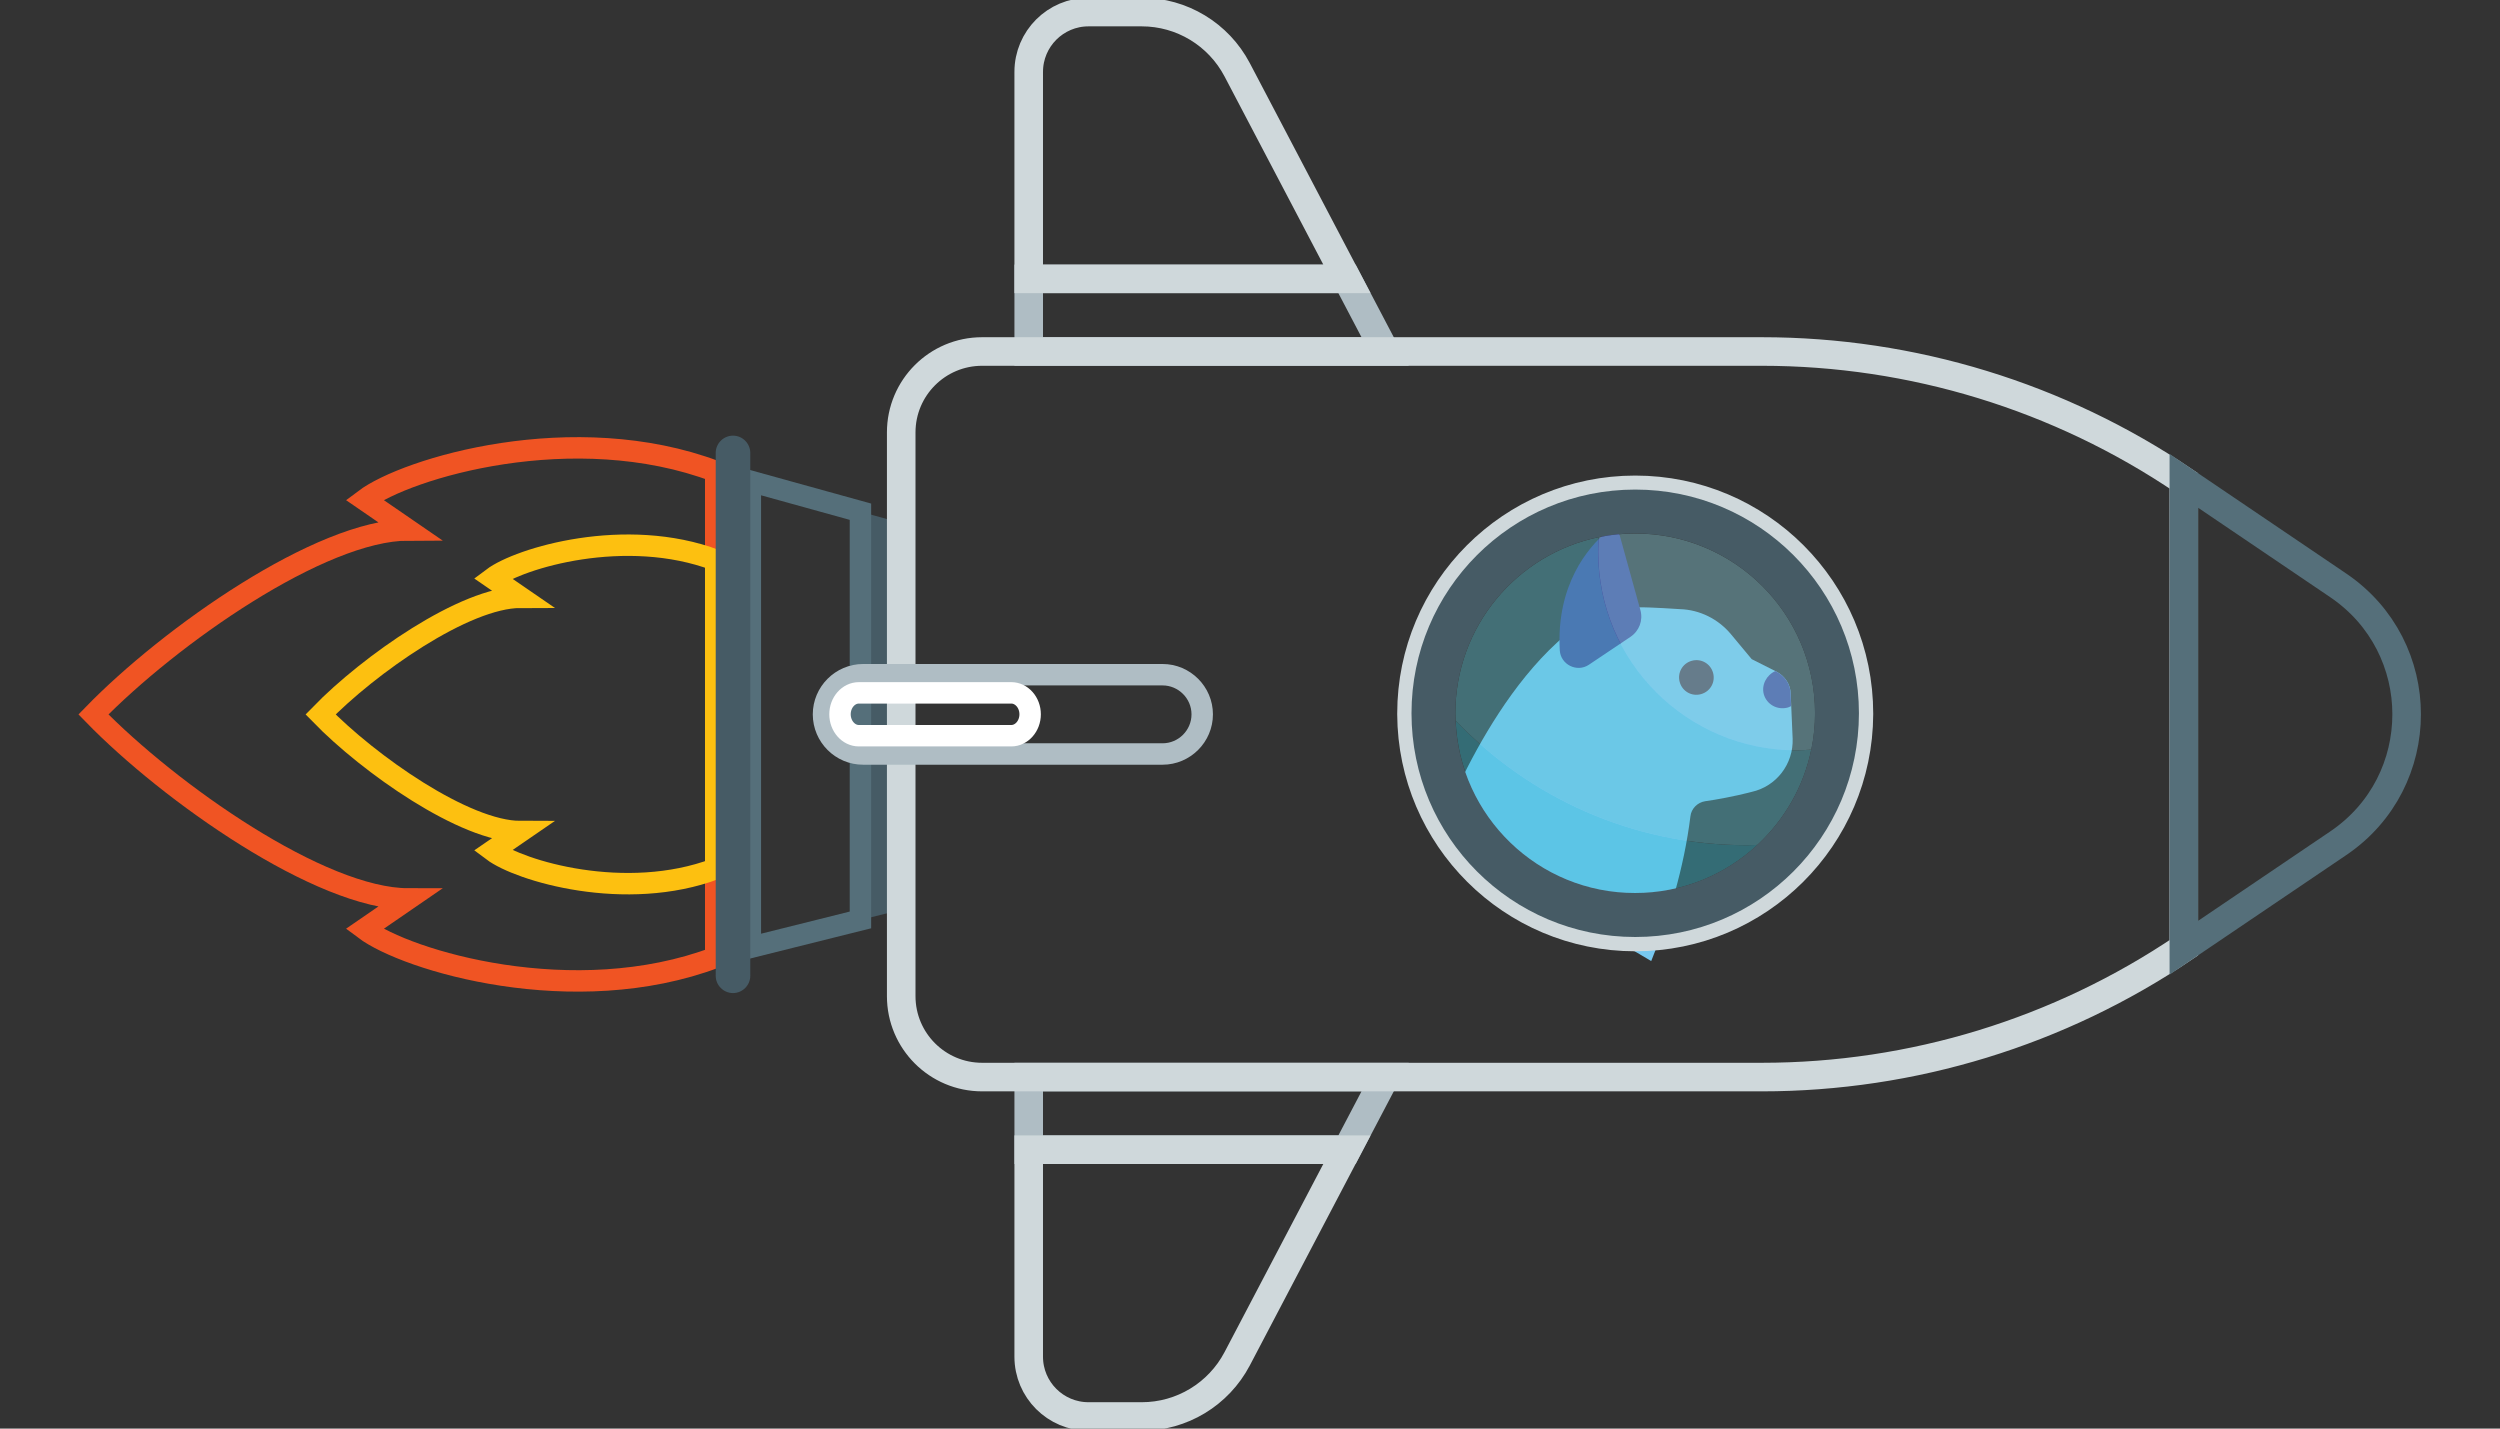 <?xml version="1.0" encoding="utf-8"?>
<!-- Generator: Adobe Illustrator 23.0.1, SVG Export Plug-In . SVG Version: 6.00 Build 0)  -->
<svg version="1.1" id="Layer_1" xmlns="http://www.w3.org/2000/svg" xmlns:xlink="http://www.w3.org/1999/xlink" x="0px" y="0px"
	 viewBox="0 0 350 200" style="enable-background:new 0 0 350 200;" xml:space="preserve">
<rect x="0" y="0" width="350" height="200" fill="#333333" stroke="none"/>
<style type="text/css">
	.st0{fill:none;stroke:#AFBDC4;stroke-width:4;stroke-miterlimit:10;}
	.st1{fill:none;stroke:#CFD8DB;stroke-width:4;stroke-miterlimit:10;}
	.st2{fill:#465B65;}
	.st3{fill:none;stroke:#556F7A;stroke-width:3;stroke-miterlimit:10;}
	.st4{fill:none;stroke:#F05423;stroke-width:3;stroke-miterlimit:10;}
	.st5{fill:none;stroke:#FDC010;stroke-width:3;stroke-miterlimit:10;}
	.st6{fill:#77C8F0;}
	.st7{fill:#3F4499;}
	.st8{fill:#4E4251;}
	.st9{opacity:0.4;}
	.st10{fill:#34C1D6;}
	.st11{fill:#5AC8DA;}
	.st12{fill:#89D3E1;}
	.st13{fill:none;stroke:#AFBDC4;stroke-width:3;stroke-miterlimit:10;}
	.st14{fill:none;stroke:#FFFFFF;stroke-width:3;stroke-miterlimit:10;}
	.st15{fill:none;stroke:#556F7A;stroke-width:4;stroke-miterlimit:10;}
</style>
<g>
	<polygon class="st0" points="193.92,150.79 144.02,150.79 144.02,160.96 188.58,160.96 	"/>
	<path class="st1" d="M159.85,198.31c5.6,0,10.74-3.11,13.35-8.07l15.37-29.28h-44.55v28.98c0,4.62,3.75,8.37,8.37,8.37
		L159.85,198.31L159.85,198.31L159.85,198.31z"/>
	<polygon class="st0" points="193.92,49.21 144.02,49.21 144.02,39.04 188.58,39.04 	"/>
	<path class="st1" d="M159.85,1.69c5.6,0,10.74,3.11,13.35,8.07l15.37,29.28h-44.55V10.06c0-4.62,3.75-8.37,8.37-8.37L159.85,1.69
		L159.85,1.69z"/>
	<polygon class="st2" points="126.3,127.33 126.3,73.26 120.46,71.64 120.46,128.79 	"/>
	<polygon class="st3" points="120.46,71.64 105.05,67.37 105.05,132.64 120.46,128.79 	"/>
	<path class="st4" d="M51.02,69.97l6.14,4.22c-12.27,0-33.4,14.85-44.08,25.83h0l0,0v0h0c10.68,10.98,31.81,25.83,44.08,25.83
		l-6.14,4.22c5.91,4.44,29.31,11.46,49.18,3.96v-34.01v0V66C80.33,58.5,56.92,65.52,51.02,69.97z"/>
	<path class="st5" d="M100.2,78.42c-12.62-4.76-27.48-0.3-31.23,2.52l3.9,2.68c-7.79,0-21.21,9.43-27.99,16.4
		c6.78,6.97,20.2,16.4,27.99,16.4l-3.9,2.68c3.75,2.82,18.61,7.28,31.23,2.52l0-21.59L100.2,78.42z"/>
	<g>
		<path class="st6" d="M200.21,114.71c9.16,8.11,20.41,13.52,30.96,19.84c2.44-6.03,4.59-13,5.49-20.27c0.12-1.08,1-1.95,2.07-2.11
			c3.63-0.52,6.48-1.3,6.48-1.3c3.49-0.76,5.89-3.93,5.76-7.46l-0.27-6.28c-0.02-1.32-0.83-2.49-1.97-3.09l-3.49-1.76l-2.93-3.52
			c-1.76-2.1-4.36-3.4-7.1-3.48c0,0-4.27-0.29-5.65-0.25c-6.57,0.21-11.5,4.86-11.5,4.86c-6.35,5.81-10.98,14.07-13.73,19.78
			C203.35,111.67,201.93,113.37,200.21,114.71z"/>
		<path class="st7" d="M224.83,74.54c-2.43,2.07-6.99,7.31-6.46,16.52c0.13,1.99,2.4,3.11,4.05,2.02l5.83-3.91
			c1.24-0.83,1.8-2.31,1.41-3.74l-2.87-10.38C226.55,74.21,225.48,73.87,224.83,74.54z"/>
		<path class="st8" d="M235.16,95.49c-0.36-1.3,0.39-2.62,1.69-2.98c1.3-0.36,2.62,0.39,2.98,1.69c0.36,1.3-0.39,2.62-1.69,2.98
			C236.84,97.54,235.52,96.79,235.16,95.49z"/>
		<path class="st7" d="M250.31,99.05c0.19-0.05,0.31-0.15,0.44-0.19l-0.06-1.73c-0.02-1.32-0.83-2.49-1.97-3.09l-0.17-0.09
			c-1.24,0.55-1.97,1.94-1.62,3.24C247.33,98.62,248.82,99.46,250.31,99.05z"/>
	</g>
	<path class="st1" d="M305.73,100V67.32c-17.44-11.8-38.01-18.11-59.07-18.11H137.5c-6.26,0-11.33,5.07-11.33,11.33V100h0v39.46
		c0,6.26,5.07,11.33,11.33,11.33h109.17c21.05,0,41.62-6.31,59.06-18.1l0,0L305.73,100L305.73,100z M228.93,131.18
		c-17.25,0-31.24-13.95-31.32-31.18h0c0-0.03,0-0.07,0-0.1c0-17.3,14.02-31.32,31.32-31.32c17.3,0,31.32,14.02,31.32,31.32
		c0,0.03,0,0.07,0,0.1h0C260.17,117.23,246.18,131.18,228.93,131.18z"/>
	<g class="st9">
		<g>
			<path class="st10" d="M228.93,125.03c6.62,0,12.62-2.57,17.12-6.74c-0.5,0.01-0.99,0.04-1.49,0.04
				c-16.04,0-30.5-6.71-40.77-17.46C204.32,114.3,215.37,125.03,228.93,125.03z"/>
			<path class="st11" d="M244.55,118.33c0.5,0,0.99-0.02,1.49-0.04c3.76-3.5,6.47-8.12,7.54-13.34c-0.69,0.05-1.38,0.09-2.08,0.09
				c-15.33,0-27.76-12.43-27.76-27.76c0-0.7,0.04-1.39,0.09-2.08c-11.46,2.36-20.08,12.5-20.08,24.66c0,0.34,0.01,0.68,0.03,1.01
				C214.05,111.62,228.51,118.33,244.55,118.33z"/>
		</g>
		<path class="st12" d="M251.51,105.04c0.7,0,1.39-0.04,2.08-0.09c0.34-1.64,0.52-3.35,0.52-5.09c0-13.9-11.27-25.17-25.17-25.17
			c-1.74,0-3.45,0.18-5.09,0.52c-0.05,0.69-0.09,1.38-0.09,2.08C223.75,92.61,236.18,105.04,251.51,105.04z"/>
	</g>
	<path class="st2" d="M260.25,99.86c0-17.3-14.02-31.32-31.32-31.32s-31.32,14.02-31.32,31.32c0,17.3,14.02,31.32,31.32,31.32
		S260.25,117.16,260.25,99.86z M203.78,100.87c-0.01-0.34-0.03-0.67-0.03-1.01c0-12.16,8.62-22.3,20.08-24.66
		c1.65-0.34,3.35-0.52,5.09-0.52c13.9,0,25.17,11.27,25.17,25.17c0,1.74-0.18,3.45-0.52,5.09c-1.07,5.22-3.78,9.84-7.54,13.34
		c-4.49,4.17-10.5,6.74-17.12,6.74C215.37,125.03,204.32,114.3,203.78,100.87z"/>
	<path class="st13" d="M115.29,100.01L115.29,100.01c0-3.05,2.5-5.55,5.55-5.55h41.92c3.05,0,5.55,2.5,5.55,5.55l0,0
		c0,3.05-2.5,5.55-5.55,5.55h-41.92C117.79,105.57,115.29,103.07,115.29,100.01z"/>
	<path class="st14" d="M117.6,100L117.6,100c0-1.65,1.19-3,2.64-3h21.34c1.45,0,2.64,1.35,2.64,3l0,0c0,1.65-1.19,3-2.64,3h-21.34
		C118.79,103,117.6,101.65,117.6,100z"/>
	<path class="st2" d="M100.2,136.61v-73.2c0-1.33,1.09-2.42,2.42-2.42l0,0c1.33,0,2.42,1.09,2.42,2.42v73.2
		c0,1.33-1.09,2.42-2.42,2.42l0,0C101.29,139.03,100.2,137.94,100.2,136.61z"/>
	<path class="st15" d="M327.35,81.95l-21.61-14.63V100h0l0,32.68l21.61-14.62c6.39-4.32,9.58-11.19,9.58-18.06
		C336.93,93.14,333.73,86.27,327.35,81.95z"/>
</g>
</svg>
